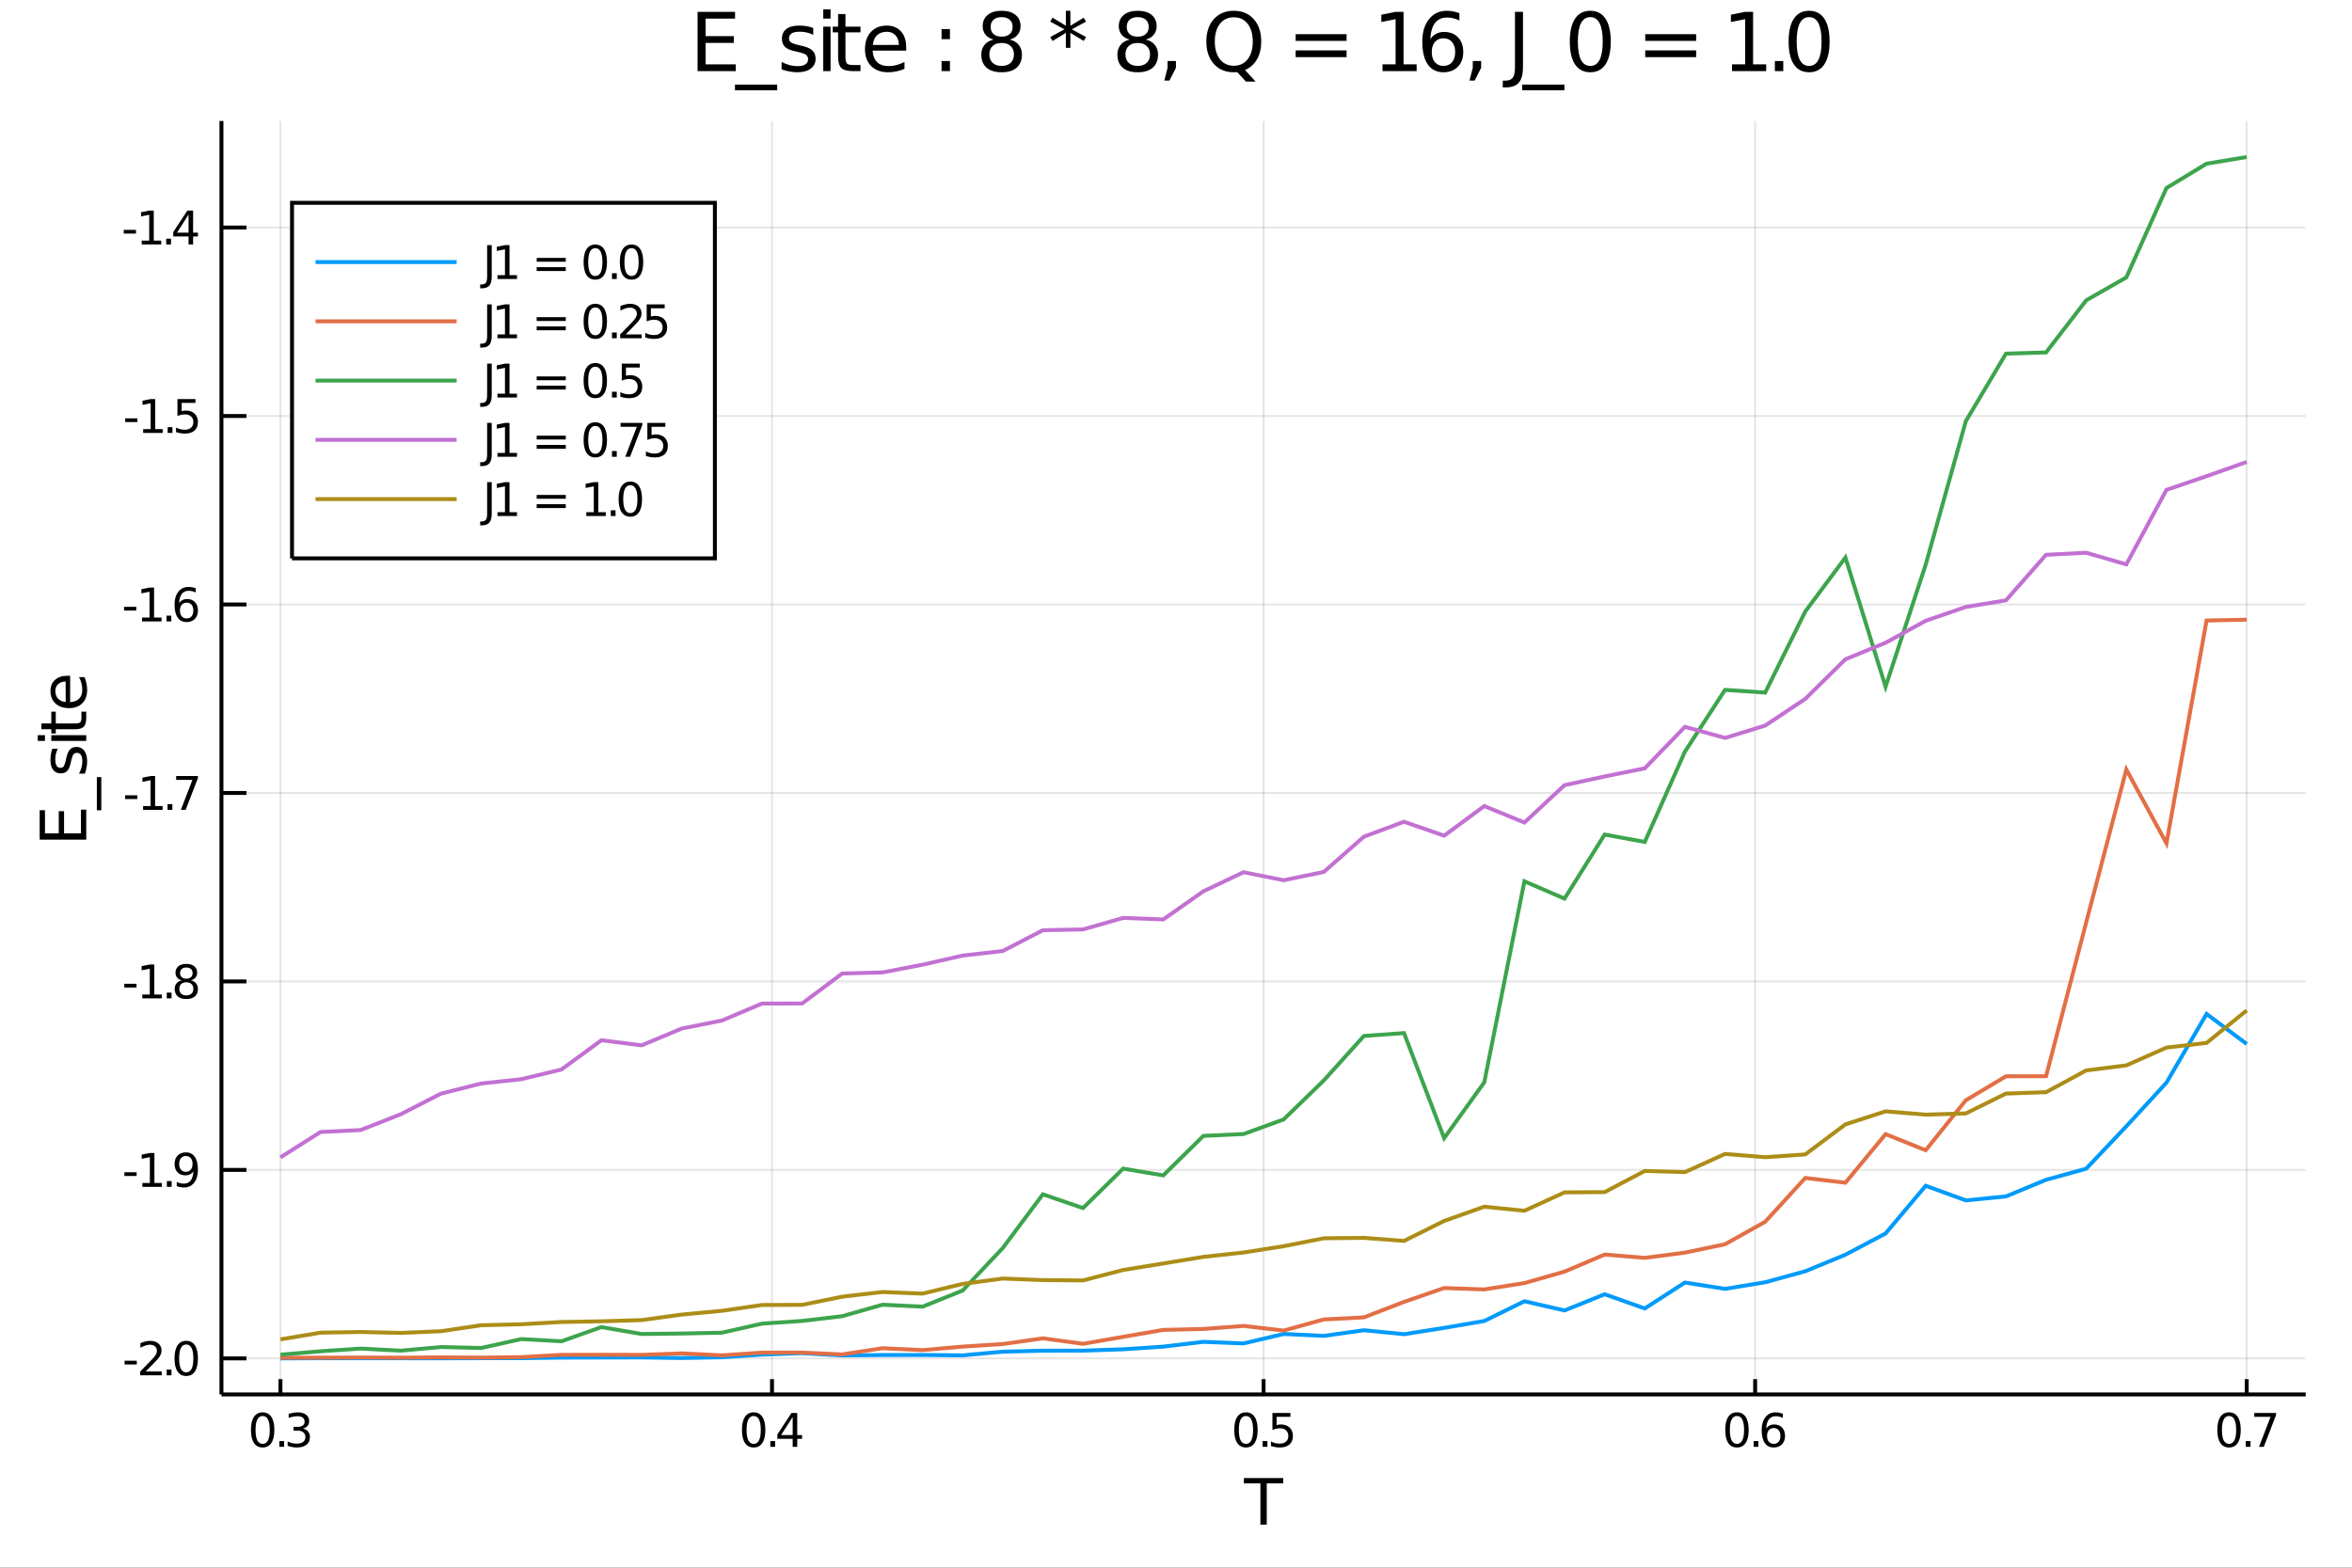 <?xml version="1.0" encoding="utf-8"?>
<svg xmlns="http://www.w3.org/2000/svg" xmlns:xlink="http://www.w3.org/1999/xlink" width="4800" height="3200" viewBox="0 0 19200 12800">
<rect x="0" y="0" width="19200" height="12800" fill="#333333" stroke="none"/>
<defs>
  <clipPath id="clip6700">
    <rect x="0" y="0" width="19200" height="12800"/>
  </clipPath>
</defs>
<path clip-path="url(#clip6700)" d="
M0 12800 L19200 12800 L19200 0 L0 0  Z
  " fill="#ffffff" fill-rule="evenodd" fill-opacity="1"/>
<defs>
  <clipPath id="clip6701">
    <rect x="3840" y="0" width="13441" height="12800"/>
  </clipPath>
</defs>
<path clip-path="url(#clip6700)" d="
M1807.82 11385.4 L18822 11385.4 L18822 987.777 L1807.82 987.777  Z
  " fill="#ffffff" fill-rule="evenodd" fill-opacity="1"/>
<defs>
  <clipPath id="clip6702">
    <rect x="1807" y="987" width="17015" height="10399"/>
  </clipPath>
</defs>
<polyline clip-path="url(#clip6702)" style="stroke:#000000; stroke-width:16; stroke-opacity:0.1; fill:none" points="
  2289.35,11385.4 2289.35,987.777 
  "/>
<polyline clip-path="url(#clip6702)" style="stroke:#000000; stroke-width:16; stroke-opacity:0.1; fill:none" points="
  6302.14,11385.4 6302.14,987.777 
  "/>
<polyline clip-path="url(#clip6702)" style="stroke:#000000; stroke-width:16; stroke-opacity:0.1; fill:none" points="
  10314.9,11385.4 10314.9,987.777 
  "/>
<polyline clip-path="url(#clip6702)" style="stroke:#000000; stroke-width:16; stroke-opacity:0.1; fill:none" points="
  14327.7,11385.4 14327.7,987.777 
  "/>
<polyline clip-path="url(#clip6702)" style="stroke:#000000; stroke-width:16; stroke-opacity:0.1; fill:none" points="
  18340.5,11385.4 18340.5,987.777 
  "/>
<polyline clip-path="url(#clip6702)" style="stroke:#000000; stroke-width:16; stroke-opacity:0.1; fill:none" points="
  1807.82,11091.2 18822,11091.2 
  "/>
<polyline clip-path="url(#clip6702)" style="stroke:#000000; stroke-width:16; stroke-opacity:0.1; fill:none" points="
  1807.82,9552.25 18822,9552.25 
  "/>
<polyline clip-path="url(#clip6702)" style="stroke:#000000; stroke-width:16; stroke-opacity:0.1; fill:none" points="
  1807.82,8013.34 18822,8013.34 
  "/>
<polyline clip-path="url(#clip6702)" style="stroke:#000000; stroke-width:16; stroke-opacity:0.1; fill:none" points="
  1807.82,6474.42 18822,6474.42 
  "/>
<polyline clip-path="url(#clip6702)" style="stroke:#000000; stroke-width:16; stroke-opacity:0.1; fill:none" points="
  1807.82,4935.51 18822,4935.51 
  "/>
<polyline clip-path="url(#clip6702)" style="stroke:#000000; stroke-width:16; stroke-opacity:0.1; fill:none" points="
  1807.82,3396.6 18822,3396.6 
  "/>
<polyline clip-path="url(#clip6702)" style="stroke:#000000; stroke-width:16; stroke-opacity:0.1; fill:none" points="
  1807.82,1857.68 18822,1857.68 
  "/>
<polyline clip-path="url(#clip6700)" style="stroke:#000000; stroke-width:32; stroke-opacity:1; fill:none" points="
  1807.82,11385.4 18822,11385.4 
  "/>
<polyline clip-path="url(#clip6700)" style="stroke:#000000; stroke-width:32; stroke-opacity:1; fill:none" points="
  1807.82,11385.4 1807.82,987.777 
  "/>
<polyline clip-path="url(#clip6700)" style="stroke:#000000; stroke-width:32; stroke-opacity:1; fill:none" points="
  2289.35,11385.4 2289.35,11260.7 
  "/>
<polyline clip-path="url(#clip6700)" style="stroke:#000000; stroke-width:32; stroke-opacity:1; fill:none" points="
  6302.14,11385.4 6302.14,11260.7 
  "/>
<polyline clip-path="url(#clip6700)" style="stroke:#000000; stroke-width:32; stroke-opacity:1; fill:none" points="
  10314.9,11385.4 10314.9,11260.7 
  "/>
<polyline clip-path="url(#clip6700)" style="stroke:#000000; stroke-width:32; stroke-opacity:1; fill:none" points="
  14327.7,11385.4 14327.7,11260.7 
  "/>
<polyline clip-path="url(#clip6700)" style="stroke:#000000; stroke-width:32; stroke-opacity:1; fill:none" points="
  18340.5,11385.4 18340.5,11260.7 
  "/>
<polyline clip-path="url(#clip6700)" style="stroke:#000000; stroke-width:32; stroke-opacity:1; fill:none" points="
  1807.82,11091.2 2011.99,11091.2 
  "/>
<polyline clip-path="url(#clip6700)" style="stroke:#000000; stroke-width:32; stroke-opacity:1; fill:none" points="
  1807.82,9552.25 2011.99,9552.25 
  "/>
<polyline clip-path="url(#clip6700)" style="stroke:#000000; stroke-width:32; stroke-opacity:1; fill:none" points="
  1807.82,8013.34 2011.99,8013.34 
  "/>
<polyline clip-path="url(#clip6700)" style="stroke:#000000; stroke-width:32; stroke-opacity:1; fill:none" points="
  1807.82,6474.42 2011.99,6474.42 
  "/>
<polyline clip-path="url(#clip6700)" style="stroke:#000000; stroke-width:32; stroke-opacity:1; fill:none" points="
  1807.82,4935.51 2011.99,4935.51 
  "/>
<polyline clip-path="url(#clip6700)" style="stroke:#000000; stroke-width:32; stroke-opacity:1; fill:none" points="
  1807.82,3396.6 2011.99,3396.6 
  "/>
<polyline clip-path="url(#clip6700)" style="stroke:#000000; stroke-width:32; stroke-opacity:1; fill:none" points="
  1807.82,1857.68 2011.99,1857.68 
  "/>
<path clip-path="url(#clip6700)" d="M 0 0 M2144.08 11561.4 Q2115.19 11561.4 2100.56 11589.9 Q2086.11 11618.2 2086.11 11675.3 Q2086.11 11732.1 2100.56 11760.6 Q2115.19 11789 2144.08 11789 Q2173.15 11789 2187.59 11760.6 Q2202.22 11732.1 2202.22 11675.3 Q2202.22 11618.2 2187.59 11589.9 Q2173.15 11561.4 2144.08 11561.4 M2144.08 11531.7 Q2190.56 11531.7 2215 11568.6 Q2239.63 11605.3 2239.63 11675.3 Q2239.63 11745.1 2215 11781.9 Q2190.56 11818.6 2144.08 11818.6 Q2097.6 11818.6 2072.97 11781.9 Q2048.52 11745.1 2048.52 11675.3 Q2048.52 11605.3 2072.97 11568.6 Q2097.6 11531.7 2144.08 11531.7 Z" fill="#000000" fill-rule="evenodd" fill-opacity="1" /><path clip-path="url(#clip6700)" d="M 0 0 M2280.19 11766.2 L2319.26 11766.2 L2319.26 11813.2 L2280.19 11813.2 L2280.19 11766.2 Z" fill="#000000" fill-rule="evenodd" fill-opacity="1" /><path clip-path="url(#clip6700)" d="M 0 0 M2473.15 11664.1 Q2500 11669.9 2515 11688 Q2530.19 11706.2 2530.19 11732.8 Q2530.19 11773.8 2502.04 11796.2 Q2473.89 11818.6 2422.04 11818.6 Q2404.63 11818.6 2386.11 11815.1 Q2367.78 11811.7 2348.15 11804.9 L2348.15 11768.8 Q2363.7 11777.8 2382.22 11782.5 Q2400.74 11787.1 2420.93 11787.1 Q2456.11 11787.1 2474.45 11773.2 Q2492.96 11759.3 2492.96 11732.8 Q2492.96 11708.4 2475.74 11694.7 Q2458.7 11680.8 2428.15 11680.8 L2395.93 11680.8 L2395.93 11650.1 L2429.63 11650.1 Q2457.22 11650.1 2471.85 11639.1 Q2486.48 11628 2486.48 11607.3 Q2486.48 11586 2471.3 11574.7 Q2456.3 11563.2 2428.15 11563.2 Q2412.78 11563.2 2395.19 11566.5 Q2377.59 11569.9 2356.48 11576.9 L2356.48 11543.6 Q2377.78 11537.7 2396.3 11534.7 Q2415 11531.7 2431.48 11531.7 Q2474.07 11531.7 2498.89 11551.2 Q2523.7 11570.4 2523.7 11603.4 Q2523.7 11626.4 2510.56 11642.3 Q2497.41 11658 2473.15 11664.1 Z" fill="#000000" fill-rule="evenodd" fill-opacity="1" /><path clip-path="url(#clip6700)" d="M 0 0 M6152.33 11561.4 Q6123.44 11561.4 6108.81 11589.9 Q6094.37 11618.2 6094.37 11675.3 Q6094.37 11732.1 6108.81 11760.6 Q6123.44 11789 6152.33 11789 Q6181.4 11789 6195.85 11760.6 Q6210.48 11732.1 6210.48 11675.3 Q6210.48 11618.2 6195.85 11589.9 Q6181.4 11561.4 6152.33 11561.4 M6152.33 11531.7 Q6198.81 11531.7 6223.25 11568.6 Q6247.88 11605.3 6247.88 11675.3 Q6247.88 11745.1 6223.25 11781.9 Q6198.81 11818.6 6152.33 11818.6 Q6105.85 11818.6 6081.22 11781.9 Q6056.77 11745.1 6056.77 11675.3 Q6056.77 11605.3 6081.22 11568.6 Q6105.85 11531.7 6152.33 11531.7 Z" fill="#000000" fill-rule="evenodd" fill-opacity="1" /><path clip-path="url(#clip6700)" d="M 0 0 M6288.44 11766.2 L6327.51 11766.2 L6327.51 11813.2 L6288.44 11813.2 L6288.44 11766.2 Z" fill="#000000" fill-rule="evenodd" fill-opacity="1" /><path clip-path="url(#clip6700)" d="M 0 0 M6470.85 11569.3 L6376.4 11716.9 L6470.85 11716.9 L6470.85 11569.3 M6461.03 11536.7 L6508.07 11536.7 L6508.07 11716.9 L6547.51 11716.9 L6547.51 11748 L6508.07 11748 L6508.07 11813.2 L6470.85 11813.2 L6470.85 11748 L6346.03 11748 L6346.03 11711.9 L6461.03 11536.7 Z" fill="#000000" fill-rule="evenodd" fill-opacity="1" /><path clip-path="url(#clip6700)" d="M 0 0 M10171 11561.4 Q10142.2 11561.4 10127.5 11589.9 Q10113.1 11618.2 10113.1 11675.3 Q10113.1 11732.1 10127.5 11760.6 Q10142.2 11789 10171 11789 Q10200.1 11789 10214.6 11760.6 Q10229.2 11732.1 10229.2 11675.3 Q10229.2 11618.2 10214.6 11589.9 Q10200.1 11561.4 10171 11561.4 M10171 11531.7 Q10217.5 11531.7 10242 11568.6 Q10266.6 11605.3 10266.6 11675.3 Q10266.6 11745.1 10242 11781.9 Q10217.5 11818.6 10171 11818.6 Q10124.6 11818.6 10099.9 11781.9 Q10075.5 11745.1 10075.5 11675.3 Q10075.5 11605.3 10099.9 11568.6 Q10124.6 11531.7 10171 11531.7 Z" fill="#000000" fill-rule="evenodd" fill-opacity="1" /><path clip-path="url(#clip6700)" d="M 0 0 M10307.2 11766.2 L10346.2 11766.2 L10346.2 11813.2 L10307.2 11813.2 L10307.2 11766.2 Z" fill="#000000" fill-rule="evenodd" fill-opacity="1" /><path clip-path="url(#clip6700)" d="M 0 0 M10387.2 11536.7 L10534 11536.7 L10534 11568.2 L10421.4 11568.2 L10421.4 11636 Q10429.6 11633.2 10437.7 11631.9 Q10445.9 11630.4 10454 11630.4 Q10500.3 11630.4 10527.3 11655.8 Q10554.4 11681.2 10554.4 11724.5 Q10554.4 11769.1 10526.6 11794 Q10498.8 11818.6 10448.3 11818.6 Q10430.9 11818.6 10412.7 11815.6 Q10394.7 11812.7 10375.5 11806.7 L10375.5 11769.1 Q10392.2 11778.2 10409.9 11782.7 Q10427.7 11787.1 10447.5 11787.1 Q10479.6 11787.1 10498.3 11770.3 Q10517 11753.4 10517 11724.5 Q10517 11695.6 10498.3 11678.8 Q10479.6 11661.9 10447.5 11661.9 Q10432.5 11661.9 10417.5 11665.3 Q10402.7 11668.6 10387.2 11675.6 L10387.2 11536.7 Z" fill="#000000" fill-rule="evenodd" fill-opacity="1" /><path clip-path="url(#clip6700)" d="M 0 0 M14179.2 11561.4 Q14150.3 11561.4 14135.7 11589.9 Q14121.2 11618.2 14121.2 11675.3 Q14121.2 11732.1 14135.7 11760.6 Q14150.3 11789 14179.2 11789 Q14208.3 11789 14222.7 11760.6 Q14237.4 11732.1 14237.4 11675.3 Q14237.4 11618.2 14222.7 11589.9 Q14208.3 11561.4 14179.2 11561.4 M14179.2 11531.7 Q14225.7 11531.7 14250.1 11568.6 Q14274.8 11605.3 14274.8 11675.3 Q14274.8 11745.1 14250.1 11781.9 Q14225.7 11818.6 14179.2 11818.6 Q14132.7 11818.6 14108.1 11781.9 Q14083.6 11745.1 14083.6 11675.3 Q14083.6 11605.3 14108.1 11568.6 Q14132.7 11531.7 14179.2 11531.7 Z" fill="#000000" fill-rule="evenodd" fill-opacity="1" /><path clip-path="url(#clip6700)" d="M 0 0 M14315.3 11766.2 L14354.4 11766.2 L14354.4 11813.2 L14315.3 11813.2 L14315.3 11766.2 Z" fill="#000000" fill-rule="evenodd" fill-opacity="1" /><path clip-path="url(#clip6700)" d="M 0 0 M14479.6 11660.1 Q14454.4 11660.1 14439.6 11677.3 Q14424.9 11694.5 14424.9 11724.5 Q14424.9 11754.3 14439.6 11771.7 Q14454.4 11789 14479.6 11789 Q14504.8 11789 14519.4 11771.7 Q14534.2 11754.3 14534.2 11724.5 Q14534.2 11694.5 14519.4 11677.3 Q14504.8 11660.1 14479.6 11660.1 M14553.8 11542.8 L14553.8 11576.9 Q14539.8 11570.3 14525.3 11566.7 Q14511.1 11563.2 14497 11563.2 Q14459.9 11563.2 14440.3 11588.2 Q14420.9 11613.2 14418.1 11663.8 Q14429 11647.7 14445.5 11639.1 Q14462 11630.4 14481.8 11630.4 Q14523.5 11630.4 14547.5 11655.8 Q14571.8 11681 14571.8 11724.5 Q14571.8 11767.1 14546.6 11792.8 Q14521.4 11818.6 14479.6 11818.6 Q14431.6 11818.6 14406.2 11781.9 Q14380.9 11745.1 14380.9 11675.3 Q14380.9 11609.7 14412 11570.8 Q14443.1 11531.7 14495.5 11531.7 Q14509.6 11531.7 14523.8 11534.5 Q14538.3 11537.3 14553.8 11542.8 Z" fill="#000000" fill-rule="evenodd" fill-opacity="1" /><path clip-path="url(#clip6700)" d="M 0 0 M18196.3 11561.4 Q18167.4 11561.4 18152.7 11589.9 Q18138.3 11618.2 18138.3 11675.3 Q18138.3 11732.1 18152.7 11760.6 Q18167.4 11789 18196.3 11789 Q18225.3 11789 18239.8 11760.6 Q18254.4 11732.1 18254.4 11675.3 Q18254.4 11618.2 18239.8 11589.9 Q18225.3 11561.4 18196.3 11561.4 M18196.3 11531.7 Q18242.7 11531.7 18267.2 11568.6 Q18291.8 11605.3 18291.8 11675.3 Q18291.8 11745.1 18267.2 11781.9 Q18242.7 11818.6 18196.3 11818.6 Q18149.8 11818.6 18125.1 11781.9 Q18100.7 11745.1 18100.7 11675.3 Q18100.7 11605.3 18125.1 11568.6 Q18149.8 11531.7 18196.3 11531.7 Z" fill="#000000" fill-rule="evenodd" fill-opacity="1" /><path clip-path="url(#clip6700)" d="M 0 0 M18332.4 11766.2 L18371.4 11766.2 L18371.4 11813.2 L18332.4 11813.2 L18332.4 11766.2 Z" fill="#000000" fill-rule="evenodd" fill-opacity="1" /><path clip-path="url(#clip6700)" d="M 0 0 M18402.5 11536.7 L18580.3 11536.7 L18580.3 11552.7 L18480 11813.2 L18440.9 11813.2 L18535.3 11568.2 L18402.5 11568.2 L18402.5 11536.7 Z" fill="#000000" fill-rule="evenodd" fill-opacity="1" /><path clip-path="url(#clip6700)" d="M 0 0 M1016.93 11110.3 L1116.75 11110.3 L1116.75 11140.7 L1016.93 11140.7 L1016.93 11110.3 Z" fill="#000000" fill-rule="evenodd" fill-opacity="1" /><path clip-path="url(#clip6700)" d="M 0 0 M1189.52 11197.9 L1320.08 11197.9 L1320.08 11229.4 L1144.52 11229.4 L1144.52 11197.9 Q1165.82 11175.9 1202.49 11138.9 Q1239.34 11101.6 1248.78 11090.9 Q1266.75 11070.7 1273.78 11056.8 Q1281.01 11042.7 1281.01 11029.2 Q1281.01 11007.2 1265.45 10993.3 Q1250.08 10979.4 1225.27 10979.4 Q1207.67 10979.4 1188.04 10985.5 Q1168.6 10991.6 1146.38 11004 L1146.38 10966.3 Q1168.97 10957.2 1188.6 10952.6 Q1208.23 10947.9 1224.52 10947.9 Q1267.49 10947.9 1293.04 10969.4 Q1318.6 10990.9 1318.6 11026.8 Q1318.6 11043.9 1312.12 11059.2 Q1305.82 11074.4 1288.97 11095.1 Q1284.34 11100.5 1259.52 11126.3 Q1234.71 11151.8 1189.52 11197.9 Z" fill="#000000" fill-rule="evenodd" fill-opacity="1" /><path clip-path="url(#clip6700)" d="M 0 0 M1360.63 11182.4 L1399.71 11182.4 L1399.71 11229.4 L1360.63 11229.4 L1360.63 11182.4 Z" fill="#000000" fill-rule="evenodd" fill-opacity="1" /><path clip-path="url(#clip6700)" d="M 0 0 M1520.26 10977.6 Q1491.37 10977.6 1476.75 11006.1 Q1462.3 11034.4 1462.3 11091.4 Q1462.3 11148.3 1476.75 11176.8 Q1491.37 11205.1 1520.26 11205.1 Q1549.34 11205.1 1563.78 11176.8 Q1578.41 11148.3 1578.41 11091.4 Q1578.41 11034.4 1563.78 11006.1 Q1549.34 10977.6 1520.26 10977.6 M1520.26 10947.9 Q1566.74 10947.9 1591.19 10984.8 Q1615.82 11021.4 1615.82 11091.4 Q1615.82 11161.3 1591.19 11198.1 Q1566.74 11234.8 1520.26 11234.8 Q1473.78 11234.8 1449.15 11198.1 Q1424.71 11161.3 1424.71 11091.4 Q1424.71 11021.4 1449.15 10984.8 Q1473.78 10947.9 1520.26 10947.9 Z" fill="#000000" fill-rule="evenodd" fill-opacity="1" /><path clip-path="url(#clip6700)" d="M 0 0 M1015.45 9571.42 L1115.27 9571.42 L1115.27 9601.79 L1015.45 9601.79 L1015.45 9571.42 Z" fill="#000000" fill-rule="evenodd" fill-opacity="1" /><path clip-path="url(#clip6700)" d="M 0 0 M1162.3 9659.01 L1223.41 9659.01 L1223.41 9448.09 L1156.93 9461.42 L1156.93 9427.34 L1223.04 9414.01 L1260.45 9414.01 L1260.45 9659.01 L1321.56 9659.01 L1321.56 9690.49 L1162.3 9690.49 L1162.3 9659.01 Z" fill="#000000" fill-rule="evenodd" fill-opacity="1" /><path clip-path="url(#clip6700)" d="M 0 0 M1362.12 9643.45 L1401.19 9643.45 L1401.19 9690.49 L1362.12 9690.49 L1362.12 9643.45 Z" fill="#000000" fill-rule="evenodd" fill-opacity="1" /><path clip-path="url(#clip6700)" d="M 0 0 M1442.86 9684.75 L1442.86 9650.68 Q1456.93 9657.34 1471.38 9660.86 Q1485.82 9664.38 1499.71 9664.38 Q1536.75 9664.38 1556.19 9639.57 Q1575.82 9614.57 1578.6 9563.83 Q1567.86 9579.75 1551.37 9588.27 Q1534.89 9596.79 1514.89 9596.79 Q1473.41 9596.79 1449.15 9571.79 Q1425.08 9546.6 1425.08 9503.09 Q1425.08 9460.49 1450.26 9434.75 Q1475.45 9409.01 1517.3 9409.01 Q1565.26 9409.01 1590.45 9445.86 Q1615.82 9482.53 1615.82 9552.53 Q1615.82 9617.9 1584.71 9656.97 Q1553.78 9695.86 1501.37 9695.86 Q1487.3 9695.86 1472.86 9693.08 Q1458.41 9690.31 1442.86 9684.75 M1517.3 9567.53 Q1542.49 9567.53 1557.12 9550.31 Q1571.93 9533.08 1571.93 9503.09 Q1571.93 9473.27 1557.12 9456.05 Q1542.49 9438.64 1517.3 9438.64 Q1492.12 9438.64 1477.3 9456.05 Q1462.67 9473.27 1462.67 9503.09 Q1462.67 9533.08 1477.3 9550.31 Q1492.12 9567.53 1517.3 9567.53 Z" fill="#000000" fill-rule="evenodd" fill-opacity="1" /><path clip-path="url(#clip6700)" d="M 0 0 M1014.71 8032.5 L1114.53 8032.5 L1114.53 8062.87 L1014.71 8062.87 L1014.71 8032.5 Z" fill="#000000" fill-rule="evenodd" fill-opacity="1" /><path clip-path="url(#clip6700)" d="M 0 0 M1161.56 8120.1 L1222.67 8120.1 L1222.67 7909.17 L1156.19 7922.5 L1156.19 7888.43 L1222.3 7875.1 L1259.71 7875.1 L1259.71 8120.1 L1320.82 8120.1 L1320.82 8151.58 L1161.56 8151.58 L1161.56 8120.1 Z" fill="#000000" fill-rule="evenodd" fill-opacity="1" /><path clip-path="url(#clip6700)" d="M 0 0 M1361.38 8104.54 L1400.45 8104.54 L1400.45 8151.58 L1361.38 8151.58 L1361.38 8104.54 Z" fill="#000000" fill-rule="evenodd" fill-opacity="1" /><path clip-path="url(#clip6700)" d="M 0 0 M1521 8020.28 Q1494.34 8020.28 1478.97 8034.54 Q1463.78 8048.8 1463.78 8073.8 Q1463.78 8098.8 1478.97 8113.06 Q1494.34 8127.32 1521 8127.32 Q1547.67 8127.32 1563.04 8113.06 Q1578.41 8098.62 1578.41 8073.8 Q1578.41 8048.8 1563.04 8034.54 Q1547.86 8020.28 1521 8020.28 M1483.6 8004.36 Q1459.52 7998.43 1446 7981.95 Q1432.67 7965.47 1432.67 7941.76 Q1432.67 7908.62 1456.19 7889.36 Q1479.89 7870.1 1521 7870.1 Q1562.3 7870.1 1585.82 7889.36 Q1609.34 7908.62 1609.34 7941.76 Q1609.34 7965.47 1595.82 7981.95 Q1582.49 7998.43 1558.6 8004.36 Q1585.63 8010.65 1600.63 8028.99 Q1615.82 8047.32 1615.82 8073.8 Q1615.82 8113.99 1591.19 8135.47 Q1566.74 8156.95 1521 8156.95 Q1475.26 8156.95 1450.63 8135.47 Q1426.19 8113.99 1426.19 8073.8 Q1426.19 8047.32 1441.38 8028.99 Q1456.56 8010.65 1483.6 8004.36 M1469.89 7945.28 Q1469.89 7966.76 1483.23 7978.8 Q1496.75 7990.84 1521 7990.84 Q1545.08 7990.84 1558.6 7978.8 Q1572.3 7966.76 1572.3 7945.28 Q1572.3 7923.8 1558.6 7911.76 Q1545.08 7899.73 1521 7899.73 Q1496.75 7899.73 1483.23 7911.76 Q1469.89 7923.8 1469.89 7945.28 Z" fill="#000000" fill-rule="evenodd" fill-opacity="1" /><path clip-path="url(#clip6700)" d="M 0 0 M1021.19 6493.59 L1121.01 6493.59 L1121.01 6523.96 L1021.19 6523.96 L1021.19 6493.59 Z" fill="#000000" fill-rule="evenodd" fill-opacity="1" /><path clip-path="url(#clip6700)" d="M 0 0 M1168.04 6581.18 L1229.15 6581.18 L1229.15 6370.26 L1162.67 6383.59 L1162.67 6349.52 L1228.78 6336.18 L1266.19 6336.18 L1266.19 6581.18 L1327.3 6581.18 L1327.3 6612.66 L1168.04 6612.66 L1168.04 6581.18 Z" fill="#000000" fill-rule="evenodd" fill-opacity="1" /><path clip-path="url(#clip6700)" d="M 0 0 M1367.86 6565.63 L1406.93 6565.63 L1406.93 6612.66 L1367.86 6612.66 L1367.86 6565.63 Z" fill="#000000" fill-rule="evenodd" fill-opacity="1" /><path clip-path="url(#clip6700)" d="M 0 0 M1438.04 6336.18 L1615.82 6336.18 L1615.82 6352.11 L1515.45 6612.66 L1476.38 6612.66 L1570.82 6367.67 L1438.04 6367.67 L1438.04 6336.18 Z" fill="#000000" fill-rule="evenodd" fill-opacity="1" /><path clip-path="url(#clip6700)" d="M 0 0 M1012.67 4954.68 L1112.49 4954.68 L1112.49 4985.05 L1012.67 4985.05 L1012.67 4954.68 Z" fill="#000000" fill-rule="evenodd" fill-opacity="1" /><path clip-path="url(#clip6700)" d="M 0 0 M1159.52 5042.27 L1220.64 5042.27 L1220.64 4831.34 L1154.15 4844.68 L1154.15 4810.6 L1220.27 4797.27 L1257.67 4797.27 L1257.67 5042.27 L1318.78 5042.27 L1318.78 5073.75 L1159.52 5073.75 L1159.52 5042.27 Z" fill="#000000" fill-rule="evenodd" fill-opacity="1" /><path clip-path="url(#clip6700)" d="M 0 0 M1359.34 5026.71 L1398.41 5026.71 L1398.41 5073.75 L1359.34 5073.75 L1359.34 5026.71 Z" fill="#000000" fill-rule="evenodd" fill-opacity="1" /><path clip-path="url(#clip6700)" d="M 0 0 M1523.6 4920.6 Q1498.41 4920.6 1483.6 4937.82 Q1468.97 4955.05 1468.97 4985.05 Q1468.97 5014.86 1483.6 5032.27 Q1498.41 5049.49 1523.6 5049.49 Q1548.78 5049.49 1563.41 5032.27 Q1578.23 5014.86 1578.23 4985.05 Q1578.23 4955.05 1563.41 4937.82 Q1548.78 4920.6 1523.6 4920.6 M1597.86 4803.38 L1597.86 4837.46 Q1583.78 4830.79 1569.34 4827.27 Q1555.08 4823.75 1541 4823.75 Q1503.97 4823.75 1484.34 4848.75 Q1464.89 4873.75 1462.12 4924.31 Q1473.04 4908.2 1489.52 4899.68 Q1506 4890.97 1525.82 4890.97 Q1567.49 4890.97 1591.56 4916.34 Q1615.82 4941.53 1615.82 4985.05 Q1615.82 5027.64 1590.63 5053.38 Q1565.45 5079.12 1523.6 5079.12 Q1475.63 5079.12 1450.26 5042.45 Q1424.89 5005.6 1424.89 4935.79 Q1424.89 4870.23 1456 4831.34 Q1487.12 4792.27 1539.52 4792.27 Q1553.6 4792.27 1567.86 4795.05 Q1582.3 4797.83 1597.86 4803.38 Z" fill="#000000" fill-rule="evenodd" fill-opacity="1" /><path clip-path="url(#clip6700)" d="M 0 0 M1021.93 3415.76 L1121.75 3415.76 L1121.75 3446.13 L1021.93 3446.13 L1021.93 3415.76 Z" fill="#000000" fill-rule="evenodd" fill-opacity="1" /><path clip-path="url(#clip6700)" d="M 0 0 M1168.78 3503.36 L1229.89 3503.36 L1229.89 3292.43 L1163.41 3305.76 L1163.41 3271.69 L1229.52 3258.36 L1266.93 3258.36 L1266.93 3503.36 L1328.04 3503.36 L1328.04 3534.84 L1168.78 3534.84 L1168.78 3503.36 Z" fill="#000000" fill-rule="evenodd" fill-opacity="1" /><path clip-path="url(#clip6700)" d="M 0 0 M1368.6 3487.8 L1407.67 3487.8 L1407.67 3534.84 L1368.6 3534.84 L1368.6 3487.8 Z" fill="#000000" fill-rule="evenodd" fill-opacity="1" /><path clip-path="url(#clip6700)" d="M 0 0 M1448.6 3258.36 L1595.45 3258.36 L1595.45 3289.84 L1482.86 3289.84 L1482.86 3357.62 Q1491 3354.84 1499.15 3353.54 Q1507.3 3352.06 1515.45 3352.06 Q1561.74 3352.06 1588.78 3377.43 Q1615.82 3402.8 1615.82 3446.13 Q1615.82 3490.76 1588.04 3515.58 Q1560.26 3540.21 1509.71 3540.21 Q1492.3 3540.21 1474.15 3537.24 Q1456.19 3534.28 1436.93 3528.35 L1436.93 3490.76 Q1453.6 3499.84 1471.38 3504.28 Q1489.15 3508.73 1508.97 3508.73 Q1541 3508.73 1559.71 3491.87 Q1578.41 3475.02 1578.41 3446.13 Q1578.41 3417.24 1559.71 3400.39 Q1541 3383.54 1508.97 3383.54 Q1493.97 3383.54 1478.97 3386.87 Q1464.15 3390.21 1448.6 3397.24 L1448.6 3258.36 Z" fill="#000000" fill-rule="evenodd" fill-opacity="1" /><path clip-path="url(#clip6700)" d="M 0 0 M1010.08 1876.85 L1109.9 1876.85 L1109.9 1907.22 L1010.08 1907.22 L1010.08 1876.85 Z" fill="#000000" fill-rule="evenodd" fill-opacity="1" /><path clip-path="url(#clip6700)" d="M 0 0 M1156.93 1964.44 L1218.04 1964.44 L1218.04 1753.52 L1151.56 1766.85 L1151.56 1732.78 L1217.67 1719.44 L1255.08 1719.44 L1255.08 1964.44 L1316.19 1964.44 L1316.19 1995.92 L1156.93 1995.92 L1156.93 1964.44 Z" fill="#000000" fill-rule="evenodd" fill-opacity="1" /><path clip-path="url(#clip6700)" d="M 0 0 M1356.75 1948.89 L1395.82 1948.89 L1395.82 1995.92 L1356.75 1995.92 L1356.75 1948.89 Z" fill="#000000" fill-rule="evenodd" fill-opacity="1" /><path clip-path="url(#clip6700)" d="M 0 0 M1539.15 1752.03 L1444.71 1899.63 L1539.15 1899.63 L1539.15 1752.03 M1529.34 1719.44 L1576.37 1719.44 L1576.37 1899.63 L1615.82 1899.63 L1615.82 1930.74 L1576.37 1930.74 L1576.37 1995.92 L1539.15 1995.92 L1539.15 1930.74 L1414.34 1930.74 L1414.34 1894.63 L1529.34 1719.44 Z" fill="#000000" fill-rule="evenodd" fill-opacity="1" /><path clip-path="url(#clip6700)" d="M 0 0 M5694.47 96.768 L6000.4 96.768 L6000.4 151.86 L5759.93 151.86 L5759.93 295.1 L5990.35 295.1 L5990.35 350.193 L5759.93 350.193 L5759.93 525.516 L6006.23 525.516 L6006.23 580.608 L5694.47 580.608 L5694.47 96.768 Z" fill="#000000" fill-rule="evenodd" fill-opacity="1" /><path clip-path="url(#clip6700)" d="M 0 0 M6344.56 690.793 L6344.56 737.135 L5999.75 737.135 L5999.75 690.793 L6344.56 690.793 Z" fill="#000000" fill-rule="evenodd" fill-opacity="1" /><path clip-path="url(#clip6700)" d="M 0 0 M6638.49 228.341 L6638.49 284.73 Q6613.22 271.767 6585.99 265.286 Q6558.77 258.804 6529.61 258.804 Q6485.21 258.804 6462.85 272.415 Q6440.81 286.026 6440.81 313.248 Q6440.81 333.989 6456.69 345.98 Q6472.57 357.646 6520.53 368.341 L6540.95 372.878 Q6604.47 386.489 6631.04 411.442 Q6657.94 436.072 6657.94 480.47 Q6657.94 531.025 6617.75 560.516 Q6577.89 590.006 6507.89 590.006 Q6478.73 590.006 6446.97 584.173 Q6415.53 578.664 6380.53 567.321 L6380.53 505.747 Q6413.59 522.923 6445.67 531.673 Q6477.75 540.099 6509.19 540.099 Q6551.32 540.099 6574 525.84 Q6596.69 511.257 6596.69 485.007 Q6596.69 460.701 6580.16 447.738 Q6563.96 434.775 6508.54 422.785 L6487.8 417.924 Q6432.38 406.257 6407.75 382.276 Q6383.13 357.97 6383.13 315.841 Q6383.13 264.637 6419.42 236.767 Q6455.72 208.897 6522.48 208.897 Q6555.53 208.897 6584.7 213.758 Q6613.86 218.619 6638.49 228.341 Z" fill="#000000" fill-rule="evenodd" fill-opacity="1" /><path clip-path="url(#clip6700)" d="M 0 0 M6720.48 217.647 L6780.11 217.647 L6780.11 580.608 L6720.48 580.608 L6720.48 217.647 M6720.48 76.351 L6780.11 76.351 L6780.11 151.86 L6720.48 151.86 L6720.48 76.351 Z" fill="#000000" fill-rule="evenodd" fill-opacity="1" /><path clip-path="url(#clip6700)" d="M 0 0 M6901.64 114.592 L6901.64 217.647 L7024.46 217.647 L7024.46 263.989 L6901.64 263.989 L6901.64 461.025 Q6901.64 505.423 6913.63 518.062 Q6925.95 530.701 6963.21 530.701 L7024.46 530.701 L7024.46 580.608 L6963.21 580.608 Q6894.19 580.608 6867.94 555.006 Q6841.69 529.08 6841.69 461.025 L6841.69 263.989 L6797.94 263.989 L6797.94 217.647 L6841.69 217.647 L6841.69 114.592 L6901.64 114.592 Z" fill="#000000" fill-rule="evenodd" fill-opacity="1" /><path clip-path="url(#clip6700)" d="M 0 0 M7397.47 384.22 L7397.47 413.387 L7123.31 413.387 Q7127.2 474.96 7160.25 507.368 Q7193.63 539.451 7252.94 539.451 Q7287.29 539.451 7319.37 531.025 Q7351.78 522.599 7383.54 505.747 L7383.54 562.136 Q7351.45 575.747 7317.75 582.877 Q7284.05 590.006 7249.37 590.006 Q7162.52 590.006 7111.64 539.451 Q7061.08 488.896 7061.08 402.692 Q7061.08 313.572 7109.05 261.397 Q7157.33 208.897 7239 208.897 Q7312.24 208.897 7354.69 256.212 Q7397.47 303.202 7397.47 384.22 M7337.84 366.72 Q7337.19 317.785 7310.3 288.619 Q7283.72 259.452 7239.65 259.452 Q7189.74 259.452 7159.6 287.647 Q7129.79 315.841 7125.25 367.044 L7337.84 366.72 Z" fill="#000000" fill-rule="evenodd" fill-opacity="1" /><path clip-path="url(#clip6700)" d="M 0 0 M7686.22 498.294 L7754.6 498.294 L7754.6 580.608 L7686.22 580.608 L7686.22 498.294 M7686.22 237.415 L7754.6 237.415 L7754.6 319.73 L7686.22 319.73 L7686.22 237.415 Z" fill="#000000" fill-rule="evenodd" fill-opacity="1" /><path clip-path="url(#clip6700)" d="M 0 0 M8176.54 350.841 Q8129.88 350.841 8102.98 375.794 Q8076.4 400.748 8076.4 444.498 Q8076.4 488.247 8102.98 513.201 Q8129.88 538.155 8176.54 538.155 Q8223.21 538.155 8250.11 513.201 Q8277 487.923 8277 444.498 Q8277 400.748 8250.11 375.794 Q8223.53 350.841 8176.54 350.841 M8111.08 322.97 Q8068.95 312.6 8045.29 283.758 Q8021.96 254.915 8021.96 213.434 Q8021.96 155.425 8063.12 121.722 Q8104.6 88.018 8176.54 88.018 Q8248.81 88.018 8289.97 121.722 Q8331.12 155.425 8331.12 213.434 Q8331.12 254.915 8307.47 283.758 Q8284.13 312.6 8242.33 322.97 Q8289.64 333.989 8315.89 366.072 Q8342.47 398.155 8342.47 444.498 Q8342.47 514.821 8299.37 552.414 Q8256.59 590.006 8176.54 590.006 Q8096.5 590.006 8053.39 552.414 Q8010.62 514.821 8010.62 444.498 Q8010.62 398.155 8037.19 366.072 Q8063.76 333.989 8111.08 322.97 M8087.1 219.591 Q8087.1 257.184 8110.43 278.249 Q8134.09 299.313 8176.54 299.313 Q8218.67 299.313 8242.33 278.249 Q8266.31 257.184 8266.31 219.591 Q8266.31 181.999 8242.33 160.934 Q8218.67 139.87 8176.54 139.87 Q8134.09 139.87 8110.43 160.934 Q8087.1 181.999 8087.1 219.591 Z" fill="#000000" fill-rule="evenodd" fill-opacity="1" /><path clip-path="url(#clip6700)" d="M 0 0 M8865.52 176.49 L8749.18 239.36 L8865.52 302.554 L8846.72 334.313 L8737.83 268.526 L8737.83 390.702 L8700.89 390.702 L8700.89 268.526 L8592 334.313 L8573.21 302.554 L8689.55 239.36 L8573.21 176.49 L8592 144.407 L8700.89 210.193 L8700.89 88.018 L8737.83 88.018 L8737.83 210.193 L8846.72 144.407 L8865.52 176.49 Z" fill="#000000" fill-rule="evenodd" fill-opacity="1" /><path clip-path="url(#clip6700)" d="M 0 0 M9287.46 350.841 Q9240.8 350.841 9213.9 375.794 Q9187.32 400.748 9187.32 444.498 Q9187.32 488.247 9213.9 513.201 Q9240.8 538.155 9287.46 538.155 Q9334.13 538.155 9361.03 513.201 Q9387.92 487.923 9387.92 444.498 Q9387.92 400.748 9361.03 375.794 Q9334.45 350.841 9287.46 350.841 M9222 322.97 Q9179.87 312.6 9156.21 283.758 Q9132.88 254.915 9132.88 213.434 Q9132.88 155.425 9174.04 121.722 Q9215.52 88.018 9287.46 88.018 Q9359.73 88.018 9400.89 121.722 Q9442.04 155.425 9442.04 213.434 Q9442.04 254.915 9418.39 283.758 Q9395.05 312.6 9353.25 322.97 Q9400.56 333.989 9426.81 366.072 Q9453.39 398.155 9453.39 444.498 Q9453.39 514.821 9410.29 552.414 Q9367.51 590.006 9287.46 590.006 Q9207.42 590.006 9164.31 552.414 Q9121.54 514.821 9121.54 444.498 Q9121.54 398.155 9148.11 366.072 Q9174.68 333.989 9222 322.97 M9198.02 219.591 Q9198.02 257.184 9221.35 278.249 Q9245.01 299.313 9287.46 299.313 Q9329.59 299.313 9353.25 278.249 Q9377.23 257.184 9377.23 219.591 Q9377.23 181.999 9353.25 160.934 Q9329.59 139.87 9287.46 139.87 Q9245.01 139.87 9221.35 160.934 Q9198.02 181.999 9198.02 219.591 Z" fill="#000000" fill-rule="evenodd" fill-opacity="1" /><path clip-path="url(#clip6700)" d="M 0 0 M9531.16 498.294 L9599.54 498.294 L9599.54 554.034 L9546.4 657.737 L9504.59 657.737 L9531.16 554.034 L9531.16 498.294 Z" fill="#000000" fill-rule="evenodd" fill-opacity="1" /><path clip-path="url(#clip6700)" d="M 0 0 M10072 141.166 Q10000.7 141.166 9958.62 194.314 Q9916.81 247.462 9916.81 339.174 Q9916.81 430.563 9958.62 483.71 Q10000.7 536.858 10072 536.858 Q10143.3 536.858 10184.8 483.71 Q10226.6 430.563 10226.6 339.174 Q10226.6 247.462 10184.8 194.314 Q10143.3 141.166 10072 141.166 M10163.8 571.858 L10250 666.163 L10170.9 666.163 L10099.3 588.71 Q10088.6 589.358 10082.7 589.682 Q10077.2 590.006 10072 590.006 Q9969.96 590.006 9908.71 521.951 Q9847.78 453.572 9847.78 339.174 Q9847.78 224.453 9908.71 156.397 Q9969.96 88.018 10072 88.018 Q10173.8 88.018 10234.7 156.397 Q10295.7 224.453 10295.7 339.174 Q10295.7 423.433 10261.6 483.386 Q10227.9 543.34 10163.8 571.858 Z" fill="#000000" fill-rule="evenodd" fill-opacity="1" /><path clip-path="url(#clip6700)" d="M 0 0 M10576.9 279.221 L10992.4 279.221 L10992.4 333.665 L10576.9 333.665 L10576.9 279.221 M10576.9 411.442 L10992.4 411.442 L10992.4 466.535 L10576.9 466.535 L10576.9 411.442 Z" fill="#000000" fill-rule="evenodd" fill-opacity="1" /><path clip-path="url(#clip6700)" d="M 0 0 M11285.7 525.516 L11392.6 525.516 L11392.6 156.397 L11276.3 179.731 L11276.3 120.101 L11392 96.768 L11457.5 96.768 L11457.5 525.516 L11564.4 525.516 L11564.4 580.608 L11285.7 580.608 L11285.7 525.516 Z" fill="#000000" fill-rule="evenodd" fill-opacity="1" /><path clip-path="url(#clip6700)" d="M 0 0 M11783.5 312.6 Q11739.4 312.6 11713.5 342.739 Q11687.9 372.878 11687.9 425.377 Q11687.9 477.553 11713.5 508.016 Q11739.4 538.155 11783.5 538.155 Q11827.5 538.155 11853.1 508.016 Q11879.1 477.553 11879.1 425.377 Q11879.1 372.878 11853.1 342.739 Q11827.5 312.6 11783.5 312.6 M11913.4 107.462 L11913.4 167.092 Q11888.8 155.425 11863.5 149.268 Q11838.6 143.11 11813.9 143.11 Q11749.1 143.11 11714.8 186.86 Q11680.7 230.61 11675.9 319.082 Q11695 290.887 11723.8 275.98 Q11752.7 260.749 11787.4 260.749 Q11860.3 260.749 11902.4 305.147 Q11944.9 349.22 11944.9 425.377 Q11944.9 499.914 11900.8 544.96 Q11856.7 590.006 11783.5 590.006 Q11699.5 590.006 11655.1 525.84 Q11610.7 461.349 11610.7 339.174 Q11610.7 224.453 11665.2 156.397 Q11719.6 88.018 11811.3 88.018 Q11836 88.018 11860.9 92.879 Q11886.2 97.74 11913.4 107.462 Z" fill="#000000" fill-rule="evenodd" fill-opacity="1" /><path clip-path="url(#clip6700)" d="M 0 0 M12022.6 498.294 L12091 498.294 L12091 554.034 L12037.9 657.737 L11996.1 657.737 L12022.6 554.034 L12022.6 498.294 Z" fill="#000000" fill-rule="evenodd" fill-opacity="1" /><path clip-path="url(#clip6700)" d="M 0 0 M12367.1 96.768 L12432.6 96.768 L12432.6 546.904 Q12432.6 634.404 12399.2 673.941 Q12366.1 713.478 12292.6 713.478 L12267.6 713.478 L12267.6 658.385 L12288 658.385 Q12331.5 658.385 12349.3 634.08 Q12367.1 609.775 12367.1 546.904 L12367.1 96.768 Z" fill="#000000" fill-rule="evenodd" fill-opacity="1" /><path clip-path="url(#clip6700)" d="M 0 0 M12770.9 690.793 L12770.9 737.135 L12426.1 737.135 L12426.1 690.793 L12770.9 690.793 Z" fill="#000000" fill-rule="evenodd" fill-opacity="1" /><path clip-path="url(#clip6700)" d="M 0 0 M12981.9 139.87 Q12931.3 139.87 12905.7 189.777 Q12880.5 239.36 12880.5 339.174 Q12880.5 438.664 12905.7 488.571 Q12931.3 538.155 12981.9 538.155 Q13032.8 538.155 13058 488.571 Q13083.6 438.664 13083.6 339.174 Q13083.6 239.36 13058 189.777 Q13032.8 139.87 12981.9 139.87 M12981.9 88.018 Q13063.2 88.018 13106 152.508 Q13149.1 216.675 13149.1 339.174 Q13149.1 461.349 13106 525.84 Q13063.2 590.006 12981.9 590.006 Q12900.5 590.006 12857.4 525.84 Q12814.7 461.349 12814.7 339.174 Q12814.7 216.675 12857.4 152.508 Q12900.5 88.018 12981.9 88.018 Z" fill="#000000" fill-rule="evenodd" fill-opacity="1" /><path clip-path="url(#clip6700)" d="M 0 0 M13430.4 279.221 L13845.9 279.221 L13845.9 333.665 L13430.4 333.665 L13430.4 279.221 M13430.4 411.442 L13845.9 411.442 L13845.9 466.535 L13430.4 466.535 L13430.4 411.442 Z" fill="#000000" fill-rule="evenodd" fill-opacity="1" /><path clip-path="url(#clip6700)" d="M 0 0 M14139.1 525.516 L14246.1 525.516 L14246.1 156.397 L14129.8 179.731 L14129.8 120.101 L14245.4 96.768 L14310.9 96.768 L14310.9 525.516 L14417.9 525.516 L14417.9 580.608 L14139.1 580.608 L14139.1 525.516 Z" fill="#000000" fill-rule="evenodd" fill-opacity="1" /><path clip-path="url(#clip6700)" d="M 0 0 M14488.8 498.294 L14557.2 498.294 L14557.2 580.608 L14488.8 580.608 L14488.8 498.294 Z" fill="#000000" fill-rule="evenodd" fill-opacity="1" /><path clip-path="url(#clip6700)" d="M 0 0 M14768.2 139.87 Q14717.6 139.87 14692 189.777 Q14666.7 239.36 14666.7 339.174 Q14666.7 438.664 14692 488.571 Q14717.6 538.155 14768.2 538.155 Q14819.1 538.155 14844.3 488.571 Q14869.9 438.664 14869.9 339.174 Q14869.9 239.36 14844.3 189.777 Q14819.1 139.87 14768.2 139.87 M14768.2 88.018 Q14849.5 88.018 14892.3 152.508 Q14935.4 216.675 14935.4 339.174 Q14935.4 461.349 14892.3 525.84 Q14849.5 590.006 14768.2 590.006 Q14686.8 590.006 14643.7 525.84 Q14601 461.349 14601 339.174 Q14601 216.675 14643.7 152.508 Q14686.8 88.018 14768.2 88.018 Z" fill="#000000" fill-rule="evenodd" fill-opacity="1" /><path clip-path="url(#clip6700)" d="M 0 0 M10154.1 12068.2 L10475.7 12068.2 L10475.7 12111.5 L10340.8 12111.5 L10340.8 12448.4 L10289.1 12448.4 L10289.1 12111.5 L10154.1 12111.5 L10154.1 12068.2 Z" fill="#000000" fill-rule="evenodd" fill-opacity="1" /><path clip-path="url(#clip6700)" d="M 0 0 M323.873 6855.64 L323.873 6615.27 L367.16 6615.27 L367.16 6804.21 L479.706 6804.21 L479.706 6623.17 L522.993 6623.17 L522.993 6804.21 L660.746 6804.21 L660.746 6610.69 L704.033 6610.69 L704.033 6855.64 L323.873 6855.64 Z" fill="#000000" fill-rule="evenodd" fill-opacity="1" /><path clip-path="url(#clip6700)" d="M 0 0 M790.607 6344.86 L827.019 6344.86 L827.019 6615.78 L790.607 6615.78 L790.607 6344.86 Z" fill="#000000" fill-rule="evenodd" fill-opacity="1" /><path clip-path="url(#clip6700)" d="M 0 0 M427.252 6113.91 L471.558 6113.91 Q461.373 6133.77 456.28 6155.16 Q451.187 6176.55 451.187 6199.47 Q451.187 6234.35 461.882 6251.92 Q472.576 6269.23 493.965 6269.23 Q510.261 6269.23 519.682 6256.76 Q528.849 6244.28 537.252 6206.6 L540.817 6190.55 Q551.511 6140.65 571.117 6119.77 Q590.469 6098.63 625.353 6098.63 Q665.075 6098.63 688.246 6130.21 Q711.417 6161.53 711.417 6216.53 Q711.417 6239.44 706.834 6264.4 Q702.505 6289.1 693.594 6316.6 L645.214 6316.6 Q658.709 6290.62 665.584 6265.42 Q672.205 6240.21 672.205 6215.51 Q672.205 6182.41 661.001 6164.58 Q649.543 6146.76 628.918 6146.76 Q609.821 6146.76 599.636 6159.74 Q589.451 6172.48 580.029 6216.02 L576.21 6232.31 Q567.043 6275.86 548.201 6295.21 Q529.104 6314.56 496.002 6314.56 Q455.771 6314.56 433.873 6286.04 Q411.975 6257.52 411.975 6205.07 Q411.975 6179.1 415.794 6156.18 Q419.613 6133.26 427.252 6113.91 Z" fill="#000000" fill-rule="evenodd" fill-opacity="1" /><path clip-path="url(#clip6700)" d="M 0 0 M418.85 6049.49 L418.85 6002.64 L704.033 6002.64 L704.033 6049.49 L418.85 6049.49 M307.832 6049.49 L307.832 6002.64 L367.16 6002.64 L367.16 6049.49 L307.832 6049.49 Z" fill="#000000" fill-rule="evenodd" fill-opacity="1" /><path clip-path="url(#clip6700)" d="M 0 0 M337.878 5907.15 L418.85 5907.15 L418.85 5810.65 L455.261 5810.65 L455.261 5907.15 L610.075 5907.15 Q644.96 5907.15 654.89 5897.73 Q664.821 5888.06 664.821 5858.77 L664.821 5810.65 L704.033 5810.65 L704.033 5858.77 Q704.033 5913.01 683.918 5933.63 Q663.547 5954.26 610.075 5954.26 L455.261 5954.26 L455.261 5988.63 L418.85 5988.63 L418.85 5954.26 L337.878 5954.26 L337.878 5907.15 Z" fill="#000000" fill-rule="evenodd" fill-opacity="1" /><path clip-path="url(#clip6700)" d="M 0 0 M549.729 5517.57 L572.645 5517.57 L572.645 5732.99 Q621.024 5729.93 646.487 5703.96 Q671.695 5677.73 671.695 5631.14 Q671.695 5604.15 665.075 5578.94 Q658.455 5553.47 645.214 5528.52 L689.519 5528.52 Q700.214 5553.73 705.816 5580.21 Q711.417 5606.69 711.417 5633.94 Q711.417 5702.18 671.695 5742.15 Q631.973 5781.88 564.242 5781.88 Q494.22 5781.88 453.224 5744.19 Q411.975 5706.25 411.975 5642.09 Q411.975 5584.54 449.15 5551.18 Q486.071 5517.57 549.729 5517.57 M535.979 5564.42 Q497.53 5564.93 474.613 5586.07 Q451.697 5606.95 451.697 5641.58 Q451.697 5680.79 473.849 5704.47 Q496.002 5727.9 536.233 5731.46 L535.979 5564.42 Z" fill="#000000" fill-rule="evenodd" fill-opacity="1" /><polyline clip-path="url(#clip6702)" style="stroke:#009af9; stroke-width:32; stroke-opacity:1; fill:none" points="
  2289.35,11091.2 2616.93,11089.7 2944.5,11090 3272.08,11090 3599.65,11090.3 3927.23,11089.5 4254.8,11089.2 4582.38,11084.6 4909.95,11083.8 5237.53,11083.2 
  5565.1,11088 5892.67,11081.8 6220.25,11060.2 6547.82,11048.6 6875.4,11066.9 7202.97,11063.8 7530.55,11063.2 7858.12,11066.4 8185.7,11036.4 8513.27,11028.2 
  8840.85,11027.9 9168.42,11016.9 9496,10995.2 9823.57,10956 10151.1,10969.1 10478.7,10891.7 10806.3,10907.3 11133.9,10861.2 11461.4,10893.5 11789,10842.1 
  12116.6,10785.7 12444.2,10624.6 12771.7,10699.7 13099.3,10567.5 13426.9,10683.4 13754.5,10471.9 14082,10523.5 14409.6,10469.5 14737.2,10379.5 15064.8,10244.4 
  15392.3,10071.4 15719.9,9681.78 16047.5,9801.04 16375.1,9768.48 16702.6,9632.9 17030.2,9542.21 17357.8,9196.16 17685.4,8839.72 18012.9,8278.73 18340.5,8524.1 
  
  "/>
<polyline clip-path="url(#clip6702)" style="stroke:#e26f46; stroke-width:32; stroke-opacity:1; fill:none" points="
  2289.35,11086 2616.93,11085.5 2944.5,11084.1 3272.08,11085.5 3599.65,11082.9 3927.23,11084.9 4254.8,11081 4582.38,11062.3 4909.95,11061.6 5237.53,11062.4 
  5565.1,11050.3 5892.67,11066.4 6220.25,11044.1 6547.82,11043.8 6875.4,11058.6 7202.97,11008.1 7530.55,11023.6 7858.12,10994.9 8185.7,10974 8513.27,10927.3 
  8840.85,10972.1 9168.42,10915.1 9496,10858.5 9823.57,10850.8 10151.1,10826 10478.7,10863.9 10806.3,10773.2 11133.9,10756.1 11461.4,10629.7 11789,10516.7 
  12116.6,10528.1 12444.2,10476.1 12771.7,10382.6 13099.3,10243.4 13426.9,10270.3 13754.5,10227.5 14082,10159.1 14409.6,9975.52 14737.2,9617.96 15064.8,9656.7 
  15392.3,9260.25 15719.9,9391.59 16047.5,8983.67 16375.1,8787.73 16702.6,8787.19 17030.2,7531.06 17357.8,6282.95 17685.4,6885.82 18012.9,5066.46 18340.5,5059.44 
  
  "/>
<polyline clip-path="url(#clip6702)" style="stroke:#3da44d; stroke-width:32; stroke-opacity:1; fill:none" points="
  2289.35,11060.7 2616.93,11033 2944.5,11011 3272.08,11028 3599.65,10998.4 3927.23,11006.4 4254.8,10933.4 4582.38,10951.5 4909.95,10835.6 5237.53,10891.9 
  5565.1,10888 5892.67,10881.3 6220.25,10807.4 6547.82,10785.3 6875.4,10746.5 7202.97,10653.1 7530.55,10668.8 7858.12,10537.1 8185.7,10190 8513.27,9751.56 
  8840.85,9863.81 9168.42,9541.81 9496,9596.96 9823.57,9274.39 10151.1,9259.25 10478.7,9140.13 10806.3,8821.77 11133.9,8458.59 11461.4,8435.15 11789,9293.06 
  12116.6,8837.01 12444.2,7195.65 12771.7,7337.11 13099.3,6814.3 13426.9,6874.15 13754.5,6137.04 14082,5632.9 14409.6,5654.81 14737.2,4992.19 15064.8,4552.38 
  15392.3,5607.25 15719.9,4610.41 16047.5,3439.02 16375.1,2887.65 16702.6,2877.53 17030.2,2452.19 17357.8,2265 17685.4,1535.19 18012.9,1336.41 18340.5,1282.05 
  
  "/>
<polyline clip-path="url(#clip6702)" style="stroke:#c271d2; stroke-width:32; stroke-opacity:1; fill:none" points="
  2289.35,9449.73 2616.93,9242.53 2944.5,9226.59 3272.08,9097.26 3599.65,8929.56 3927.23,8846.81 4254.8,8811.67 4582.38,8732.66 4909.95,8493.41 5237.53,8535.23 
  5565.1,8397.89 5892.67,8332.82 6220.25,8194.12 6547.82,8193.38 6875.4,7948.61 7202.97,7939.83 7530.55,7876.88 7858.12,7802.29 8185.7,7764.87 8513.27,7595.23 
  8840.85,7588.69 9168.42,7494.74 9496,7507.24 9823.57,7277.19 10151.1,7121.64 10478.7,7187.01 10806.3,7119.4 11133.9,6831.42 11461.4,6709.59 11789,6823.33 
  12116.6,6581.45 12444.2,6715.82 12771.7,6410.78 13099.3,6339.79 13426.9,6273.23 13754.5,5934.54 14082,6025.02 14409.6,5924.33 14737.2,5705.93 15064.8,5382.74 
  15392.3,5248.07 15719.9,5068.51 16047.5,4955.65 16375.1,4901.65 16702.6,4529.96 17030.2,4513.16 17357.8,4608.31 17685.4,3999.73 18012.9,3887.96 18340.5,3771.76 
  
  "/>
<polyline clip-path="url(#clip6702)" style="stroke:#ac8d18; stroke-width:32; stroke-opacity:1; fill:none" points="
  2289.35,10935.8 2616.93,10881 2944.5,10875.6 3272.08,10883.1 3599.65,10869.2 3927.23,10820.6 4254.8,10812.3 4582.38,10794.1 4909.95,10788.3 5237.53,10778.4 
  5565.1,10733.4 5892.67,10702.7 6220.25,10655.2 6547.82,10654 6875.4,10587.2 7202.97,10549.2 7530.55,10562.3 7858.12,10482.9 8185.7,10439.3 8513.27,10451.9 
  8840.85,10454.7 9168.42,10369.3 9496,10316.2 9823.57,10262.1 10151.1,10226.6 10478.7,10175 10806.3,10110.5 11133.9,10107 11461.4,10132 11789,9968.68 
  12116.6,9852.7 12444.2,9885.68 12771.7,9735.64 13099.3,9733.43 13426.9,9560.66 13754.5,9570.28 14082,9421.73 14409.6,9448.45 14737.2,9425.79 15064.8,9180.28 
  15392.3,9074.05 15719.9,9100.84 16047.5,9091 16375.1,8929.06 16702.6,8917.52 17030.2,8739.9 17357.8,8698.65 17685.4,8553.45 18012.9,8515.27 18340.5,8250.02 
  
  "/>
<path clip-path="url(#clip6700)" d="
M2383.82 4558.98 L5835.85 4558.98 L5835.85 1655.94 L2383.82 1655.94  Z
  " fill="#ffffff" fill-rule="evenodd" fill-opacity="1"/>
<polyline clip-path="url(#clip6700)" style="stroke:#000000; stroke-width:32; stroke-opacity:1; fill:none" points="
  2383.82,4558.98 5835.85,4558.98 5835.85,1655.94 2383.82,1655.94 2383.82,4558.98 
  "/>
<polyline clip-path="url(#clip6700)" style="stroke:#009af9; stroke-width:32; stroke-opacity:1; fill:none" points="
  2575.82,2139.78 3727.82,2139.78 
  "/>
<path clip-path="url(#clip6700)" d="M 0 0 M3976.67 2001.54 L4014.08 2001.54 L4014.08 2258.76 Q4014.08 2308.76 3995 2331.35 Q3976.11 2353.94 3934.08 2353.94 L3919.82 2353.94 L3919.82 2322.46 L3931.49 2322.46 Q3956.3 2322.46 3966.49 2308.57 Q3976.67 2294.68 3976.67 2258.76 L3976.67 2001.54 Z" fill="#000000" fill-rule="evenodd" fill-opacity="1" /><path clip-path="url(#clip6700)" d="M 0 0 M4061.11 2246.54 L4122.23 2246.54 L4122.23 2035.61 L4055.74 2048.94 L4055.74 2014.87 L4121.85 2001.54 L4159.26 2001.54 L4159.26 2246.54 L4220.37 2246.54 L4220.37 2278.02 L4061.11 2278.02 L4061.11 2246.54 Z" fill="#000000" fill-rule="evenodd" fill-opacity="1" /><path clip-path="url(#clip6700)" d="M 0 0 M4381.11 2105.8 L4618.52 2105.8 L4618.52 2136.91 L4381.11 2136.91 L4381.11 2105.8 M4381.11 2181.35 L4618.52 2181.35 L4618.52 2212.83 L4381.11 2212.83 L4381.11 2181.35 Z" fill="#000000" fill-rule="evenodd" fill-opacity="1" /><path clip-path="url(#clip6700)" d="M 0 0 M4859.63 2026.17 Q4830.74 2026.17 4816.11 2054.68 Q4801.67 2083.02 4801.67 2140.05 Q4801.67 2196.91 4816.11 2225.42 Q4830.74 2253.76 4859.63 2253.76 Q4888.7 2253.76 4903.15 2225.42 Q4917.78 2196.91 4917.78 2140.05 Q4917.78 2083.02 4903.15 2054.68 Q4888.7 2026.17 4859.63 2026.17 M4859.63 1996.54 Q4906.11 1996.54 4930.55 2033.39 Q4955.18 2070.06 4955.18 2140.05 Q4955.18 2209.87 4930.55 2246.72 Q4906.11 2283.39 4859.63 2283.39 Q4813.15 2283.39 4788.52 2246.72 Q4764.07 2209.87 4764.07 2140.05 Q4764.07 2070.06 4788.52 2033.39 Q4813.15 1996.54 4859.63 1996.54 Z" fill="#000000" fill-rule="evenodd" fill-opacity="1" /><path clip-path="url(#clip6700)" d="M 0 0 M4995.74 2230.98 L5034.81 2230.98 L5034.81 2278.02 L4995.74 2278.02 L4995.74 2230.98 Z" fill="#000000" fill-rule="evenodd" fill-opacity="1" /><path clip-path="url(#clip6700)" d="M 0 0 M5155.37 2026.17 Q5126.48 2026.17 5111.85 2054.68 Q5097.41 2083.02 5097.41 2140.05 Q5097.41 2196.91 5111.85 2225.42 Q5126.48 2253.76 5155.37 2253.76 Q5184.44 2253.76 5198.89 2225.42 Q5213.52 2196.91 5213.52 2140.05 Q5213.52 2083.02 5198.89 2054.68 Q5184.44 2026.17 5155.37 2026.17 M5155.37 1996.54 Q5201.85 1996.54 5226.29 2033.39 Q5250.92 2070.06 5250.92 2140.05 Q5250.92 2209.87 5226.29 2246.72 Q5201.85 2283.39 5155.37 2283.39 Q5108.89 2283.39 5084.26 2246.72 Q5059.81 2209.87 5059.81 2140.05 Q5059.81 2070.06 5084.26 2033.39 Q5108.89 1996.54 5155.37 1996.54 Z" fill="#000000" fill-rule="evenodd" fill-opacity="1" /><polyline clip-path="url(#clip6700)" style="stroke:#e26f46; stroke-width:32; stroke-opacity:1; fill:none" points="
  2575.82,2623.62 3727.82,2623.62 
  "/>
<path clip-path="url(#clip6700)" d="M 0 0 M3976.67 2485.38 L4014.08 2485.38 L4014.08 2742.6 Q4014.08 2792.6 3995 2815.19 Q3976.11 2837.78 3934.08 2837.78 L3919.82 2837.78 L3919.82 2806.3 L3931.49 2806.3 Q3956.3 2806.3 3966.49 2792.41 Q3976.67 2778.52 3976.67 2742.6 L3976.67 2485.38 Z" fill="#000000" fill-rule="evenodd" fill-opacity="1" /><path clip-path="url(#clip6700)" d="M 0 0 M4061.11 2730.38 L4122.23 2730.38 L4122.23 2519.45 L4055.74 2532.78 L4055.74 2498.71 L4121.85 2485.38 L4159.26 2485.38 L4159.26 2730.38 L4220.37 2730.38 L4220.37 2761.86 L4061.11 2761.86 L4061.11 2730.38 Z" fill="#000000" fill-rule="evenodd" fill-opacity="1" /><path clip-path="url(#clip6700)" d="M 0 0 M4381.11 2589.64 L4618.52 2589.64 L4618.52 2620.75 L4381.11 2620.75 L4381.11 2589.64 M4381.11 2665.19 L4618.52 2665.19 L4618.52 2696.67 L4381.11 2696.67 L4381.11 2665.19 Z" fill="#000000" fill-rule="evenodd" fill-opacity="1" /><path clip-path="url(#clip6700)" d="M 0 0 M4859.63 2510.01 Q4830.74 2510.01 4816.11 2538.52 Q4801.67 2566.86 4801.67 2623.89 Q4801.67 2680.75 4816.11 2709.26 Q4830.74 2737.6 4859.63 2737.6 Q4888.7 2737.6 4903.15 2709.26 Q4917.78 2680.75 4917.78 2623.89 Q4917.78 2566.86 4903.15 2538.52 Q4888.7 2510.01 4859.63 2510.01 M4859.63 2480.38 Q4906.11 2480.38 4930.55 2517.23 Q4955.18 2553.9 4955.18 2623.89 Q4955.18 2693.71 4930.55 2730.56 Q4906.11 2767.23 4859.63 2767.23 Q4813.15 2767.23 4788.52 2730.56 Q4764.07 2693.71 4764.07 2623.89 Q4764.07 2553.9 4788.52 2517.23 Q4813.15 2480.38 4859.63 2480.38 Z" fill="#000000" fill-rule="evenodd" fill-opacity="1" /><path clip-path="url(#clip6700)" d="M 0 0 M4995.74 2714.82 L5034.81 2714.82 L5034.81 2761.86 L4995.74 2761.86 L4995.74 2714.82 Z" fill="#000000" fill-rule="evenodd" fill-opacity="1" /><path clip-path="url(#clip6700)" d="M 0 0 M5107.59 2730.38 L5238.15 2730.38 L5238.15 2761.86 L5062.59 2761.86 L5062.59 2730.38 Q5083.89 2708.34 5120.55 2671.3 Q5157.4 2634.08 5166.85 2623.34 Q5184.81 2603.15 5191.85 2589.27 Q5199.07 2575.19 5199.07 2561.67 Q5199.07 2539.64 5183.52 2525.75 Q5168.15 2511.86 5143.33 2511.86 Q5125.74 2511.86 5106.11 2517.97 Q5086.66 2524.08 5064.44 2536.49 L5064.44 2498.71 Q5087.03 2489.64 5106.66 2485.01 Q5126.29 2480.38 5142.59 2480.38 Q5185.55 2480.38 5211.11 2501.86 Q5236.66 2523.34 5236.66 2559.27 Q5236.66 2576.3 5230.18 2591.67 Q5223.89 2606.86 5207.03 2627.6 Q5202.4 2632.97 5177.59 2658.71 Q5152.78 2684.26 5107.59 2730.38 Z" fill="#000000" fill-rule="evenodd" fill-opacity="1" /><path clip-path="url(#clip6700)" d="M 0 0 M5279.07 2485.38 L5425.92 2485.38 L5425.92 2516.86 L5313.33 2516.86 L5313.33 2584.64 Q5321.48 2581.86 5329.63 2580.56 Q5337.77 2579.08 5345.92 2579.08 Q5392.22 2579.08 5419.26 2604.45 Q5446.29 2629.82 5446.29 2673.15 Q5446.29 2717.78 5418.51 2742.6 Q5390.74 2767.23 5340.18 2767.23 Q5322.77 2767.23 5304.63 2764.26 Q5286.66 2761.3 5267.4 2755.38 L5267.4 2717.78 Q5284.07 2726.86 5301.85 2731.3 Q5319.63 2735.75 5339.44 2735.75 Q5371.48 2735.75 5390.18 2718.89 Q5408.88 2702.04 5408.88 2673.15 Q5408.88 2644.27 5390.18 2627.41 Q5371.48 2610.56 5339.44 2610.56 Q5324.44 2610.56 5309.44 2613.89 Q5294.63 2617.23 5279.07 2624.27 L5279.07 2485.38 Z" fill="#000000" fill-rule="evenodd" fill-opacity="1" /><polyline clip-path="url(#clip6700)" style="stroke:#3da44d; stroke-width:32; stroke-opacity:1; fill:none" points="
  2575.82,3107.46 3727.82,3107.46 
  "/>
<path clip-path="url(#clip6700)" d="M 0 0 M3976.67 2969.22 L4014.08 2969.22 L4014.08 3226.44 Q4014.08 3276.44 3995 3299.03 Q3976.11 3321.62 3934.08 3321.62 L3919.82 3321.62 L3919.82 3290.14 L3931.49 3290.14 Q3956.3 3290.14 3966.49 3276.25 Q3976.67 3262.36 3976.67 3226.44 L3976.67 2969.22 Z" fill="#000000" fill-rule="evenodd" fill-opacity="1" /><path clip-path="url(#clip6700)" d="M 0 0 M4061.11 3214.22 L4122.23 3214.22 L4122.23 3003.29 L4055.74 3016.62 L4055.74 2982.55 L4121.85 2969.22 L4159.26 2969.22 L4159.26 3214.22 L4220.37 3214.22 L4220.37 3245.7 L4061.11 3245.7 L4061.11 3214.22 Z" fill="#000000" fill-rule="evenodd" fill-opacity="1" /><path clip-path="url(#clip6700)" d="M 0 0 M4381.11 3073.48 L4618.52 3073.48 L4618.52 3104.59 L4381.11 3104.59 L4381.11 3073.48 M4381.11 3149.03 L4618.52 3149.03 L4618.52 3180.51 L4381.11 3180.51 L4381.11 3149.03 Z" fill="#000000" fill-rule="evenodd" fill-opacity="1" /><path clip-path="url(#clip6700)" d="M 0 0 M4859.63 2993.85 Q4830.74 2993.85 4816.11 3022.36 Q4801.67 3050.7 4801.67 3107.73 Q4801.67 3164.59 4816.11 3193.1 Q4830.74 3221.44 4859.63 3221.44 Q4888.7 3221.44 4903.15 3193.1 Q4917.78 3164.59 4917.78 3107.73 Q4917.78 3050.7 4903.15 3022.36 Q4888.7 2993.85 4859.63 2993.85 M4859.63 2964.22 Q4906.11 2964.22 4930.55 3001.07 Q4955.18 3037.74 4955.18 3107.73 Q4955.18 3177.55 4930.55 3214.4 Q4906.11 3251.07 4859.63 3251.07 Q4813.15 3251.07 4788.52 3214.4 Q4764.07 3177.55 4764.07 3107.73 Q4764.07 3037.74 4788.52 3001.07 Q4813.15 2964.22 4859.63 2964.22 Z" fill="#000000" fill-rule="evenodd" fill-opacity="1" /><path clip-path="url(#clip6700)" d="M 0 0 M4995.74 3198.66 L5034.81 3198.66 L5034.81 3245.7 L4995.74 3245.7 L4995.74 3198.66 Z" fill="#000000" fill-rule="evenodd" fill-opacity="1" /><path clip-path="url(#clip6700)" d="M 0 0 M5075.74 2969.22 L5222.59 2969.22 L5222.59 3000.7 L5110 3000.7 L5110 3068.48 Q5118.15 3065.7 5126.29 3064.4 Q5134.44 3062.92 5142.59 3062.92 Q5188.89 3062.92 5215.92 3088.29 Q5242.96 3113.66 5242.96 3156.99 Q5242.96 3201.62 5215.18 3226.44 Q5187.4 3251.07 5136.85 3251.07 Q5119.44 3251.07 5101.29 3248.1 Q5083.33 3245.14 5064.07 3239.22 L5064.07 3201.62 Q5080.74 3210.7 5098.52 3215.14 Q5116.29 3219.59 5136.11 3219.59 Q5168.15 3219.59 5186.85 3202.73 Q5205.55 3185.88 5205.55 3156.99 Q5205.55 3128.11 5186.85 3111.25 Q5168.15 3094.4 5136.11 3094.4 Q5121.11 3094.4 5106.11 3097.73 Q5091.29 3101.07 5075.74 3108.11 L5075.74 2969.22 Z" fill="#000000" fill-rule="evenodd" fill-opacity="1" /><polyline clip-path="url(#clip6700)" style="stroke:#c271d2; stroke-width:32; stroke-opacity:1; fill:none" points="
  2575.82,3591.3 3727.82,3591.3 
  "/>
<path clip-path="url(#clip6700)" d="M 0 0 M3976.67 3453.06 L4014.08 3453.06 L4014.08 3710.28 Q4014.08 3760.28 3995 3782.87 Q3976.11 3805.46 3934.08 3805.46 L3919.82 3805.46 L3919.82 3773.98 L3931.49 3773.98 Q3956.3 3773.98 3966.49 3760.09 Q3976.67 3746.2 3976.67 3710.28 L3976.67 3453.06 Z" fill="#000000" fill-rule="evenodd" fill-opacity="1" /><path clip-path="url(#clip6700)" d="M 0 0 M4061.11 3698.06 L4122.23 3698.06 L4122.23 3487.13 L4055.74 3500.46 L4055.74 3466.39 L4121.85 3453.06 L4159.26 3453.06 L4159.26 3698.06 L4220.37 3698.06 L4220.37 3729.54 L4061.11 3729.54 L4061.11 3698.06 Z" fill="#000000" fill-rule="evenodd" fill-opacity="1" /><path clip-path="url(#clip6700)" d="M 0 0 M4381.11 3557.32 L4618.52 3557.32 L4618.52 3588.43 L4381.11 3588.43 L4381.11 3557.32 M4381.11 3632.87 L4618.52 3632.87 L4618.52 3664.35 L4381.11 3664.35 L4381.11 3632.87 Z" fill="#000000" fill-rule="evenodd" fill-opacity="1" /><path clip-path="url(#clip6700)" d="M 0 0 M4859.63 3477.69 Q4830.74 3477.69 4816.11 3506.2 Q4801.67 3534.54 4801.67 3591.57 Q4801.67 3648.43 4816.11 3676.94 Q4830.74 3705.28 4859.63 3705.28 Q4888.7 3705.28 4903.15 3676.94 Q4917.78 3648.43 4917.78 3591.57 Q4917.78 3534.54 4903.15 3506.2 Q4888.7 3477.69 4859.63 3477.69 M4859.63 3448.06 Q4906.11 3448.06 4930.55 3484.91 Q4955.18 3521.58 4955.18 3591.57 Q4955.18 3661.39 4930.55 3698.24 Q4906.11 3734.91 4859.63 3734.91 Q4813.15 3734.91 4788.52 3698.24 Q4764.07 3661.39 4764.07 3591.57 Q4764.07 3521.58 4788.52 3484.91 Q4813.15 3448.06 4859.63 3448.06 Z" fill="#000000" fill-rule="evenodd" fill-opacity="1" /><path clip-path="url(#clip6700)" d="M 0 0 M4995.74 3682.5 L5034.81 3682.5 L5034.81 3729.54 L4995.74 3729.54 L4995.74 3682.5 Z" fill="#000000" fill-rule="evenodd" fill-opacity="1" /><path clip-path="url(#clip6700)" d="M 0 0 M5065.92 3453.06 L5243.7 3453.06 L5243.7 3468.98 L5143.33 3729.54 L5104.26 3729.54 L5198.7 3484.54 L5065.92 3484.54 L5065.92 3453.06 Z" fill="#000000" fill-rule="evenodd" fill-opacity="1" /><path clip-path="url(#clip6700)" d="M 0 0 M5284.63 3453.06 L5431.48 3453.06 L5431.48 3484.54 L5318.89 3484.54 L5318.89 3552.32 Q5327.03 3549.54 5335.18 3548.24 Q5343.33 3546.76 5351.48 3546.76 Q5397.77 3546.76 5424.81 3572.13 Q5451.85 3597.5 5451.85 3640.83 Q5451.85 3685.46 5424.07 3710.28 Q5396.29 3734.91 5345.74 3734.91 Q5328.33 3734.91 5310.18 3731.94 Q5292.22 3728.98 5272.96 3723.06 L5272.96 3685.46 Q5289.63 3694.54 5307.4 3698.98 Q5325.18 3703.43 5345 3703.43 Q5377.03 3703.43 5395.74 3686.57 Q5414.44 3669.72 5414.44 3640.83 Q5414.44 3611.95 5395.74 3595.09 Q5377.03 3578.24 5345 3578.24 Q5330 3578.24 5315 3581.57 Q5300.18 3584.91 5284.63 3591.95 L5284.63 3453.06 Z" fill="#000000" fill-rule="evenodd" fill-opacity="1" /><polyline clip-path="url(#clip6700)" style="stroke:#ac8d18; stroke-width:32; stroke-opacity:1; fill:none" points="
  2575.82,4075.14 3727.82,4075.14 
  "/>
<path clip-path="url(#clip6700)" d="M 0 0 M3976.67 3936.9 L4014.08 3936.9 L4014.08 4194.12 Q4014.08 4244.12 3995 4266.71 Q3976.11 4289.3 3934.08 4289.3 L3919.82 4289.3 L3919.82 4257.82 L3931.49 4257.82 Q3956.3 4257.82 3966.49 4243.93 Q3976.67 4230.04 3976.67 4194.12 L3976.67 3936.9 Z" fill="#000000" fill-rule="evenodd" fill-opacity="1" /><path clip-path="url(#clip6700)" d="M 0 0 M4061.11 4181.9 L4122.23 4181.9 L4122.23 3970.97 L4055.74 3984.3 L4055.74 3950.23 L4121.85 3936.9 L4159.26 3936.9 L4159.26 4181.9 L4220.37 4181.9 L4220.37 4213.38 L4061.11 4213.38 L4061.11 4181.9 Z" fill="#000000" fill-rule="evenodd" fill-opacity="1" /><path clip-path="url(#clip6700)" d="M 0 0 M4381.11 4041.16 L4618.52 4041.16 L4618.52 4072.27 L4381.11 4072.27 L4381.11 4041.16 M4381.11 4116.71 L4618.52 4116.71 L4618.52 4148.19 L4381.11 4148.19 L4381.11 4116.71 Z" fill="#000000" fill-rule="evenodd" fill-opacity="1" /><path clip-path="url(#clip6700)" d="M 0 0 M4786.11 4181.9 L4847.22 4181.9 L4847.22 3970.97 L4780.74 3984.3 L4780.74 3950.23 L4846.85 3936.9 L4884.26 3936.9 L4884.26 4181.9 L4945.37 4181.9 L4945.37 4213.38 L4786.11 4213.38 L4786.11 4181.9 Z" fill="#000000" fill-rule="evenodd" fill-opacity="1" /><path clip-path="url(#clip6700)" d="M 0 0 M4985.92 4166.34 L5025 4166.34 L5025 4213.38 L4985.92 4213.38 L4985.92 4166.34 Z" fill="#000000" fill-rule="evenodd" fill-opacity="1" /><path clip-path="url(#clip6700)" d="M 0 0 M5145.55 3961.53 Q5116.66 3961.53 5102.03 3990.04 Q5087.59 4018.38 5087.59 4075.41 Q5087.59 4132.27 5102.03 4160.78 Q5116.66 4189.12 5145.55 4189.12 Q5174.63 4189.12 5189.07 4160.78 Q5203.7 4132.27 5203.7 4075.41 Q5203.7 4018.38 5189.07 3990.04 Q5174.63 3961.53 5145.55 3961.53 M5145.55 3931.9 Q5192.03 3931.9 5216.48 3968.75 Q5241.11 4005.42 5241.11 4075.41 Q5241.11 4145.23 5216.48 4182.08 Q5192.03 4218.75 5145.55 4218.75 Q5099.07 4218.75 5074.44 4182.08 Q5050 4145.23 5050 4075.41 Q5050 4005.42 5074.44 3968.75 Q5099.07 3931.9 5145.55 3931.9 Z" fill="#000000" fill-rule="evenodd" fill-opacity="1" /></svg>
